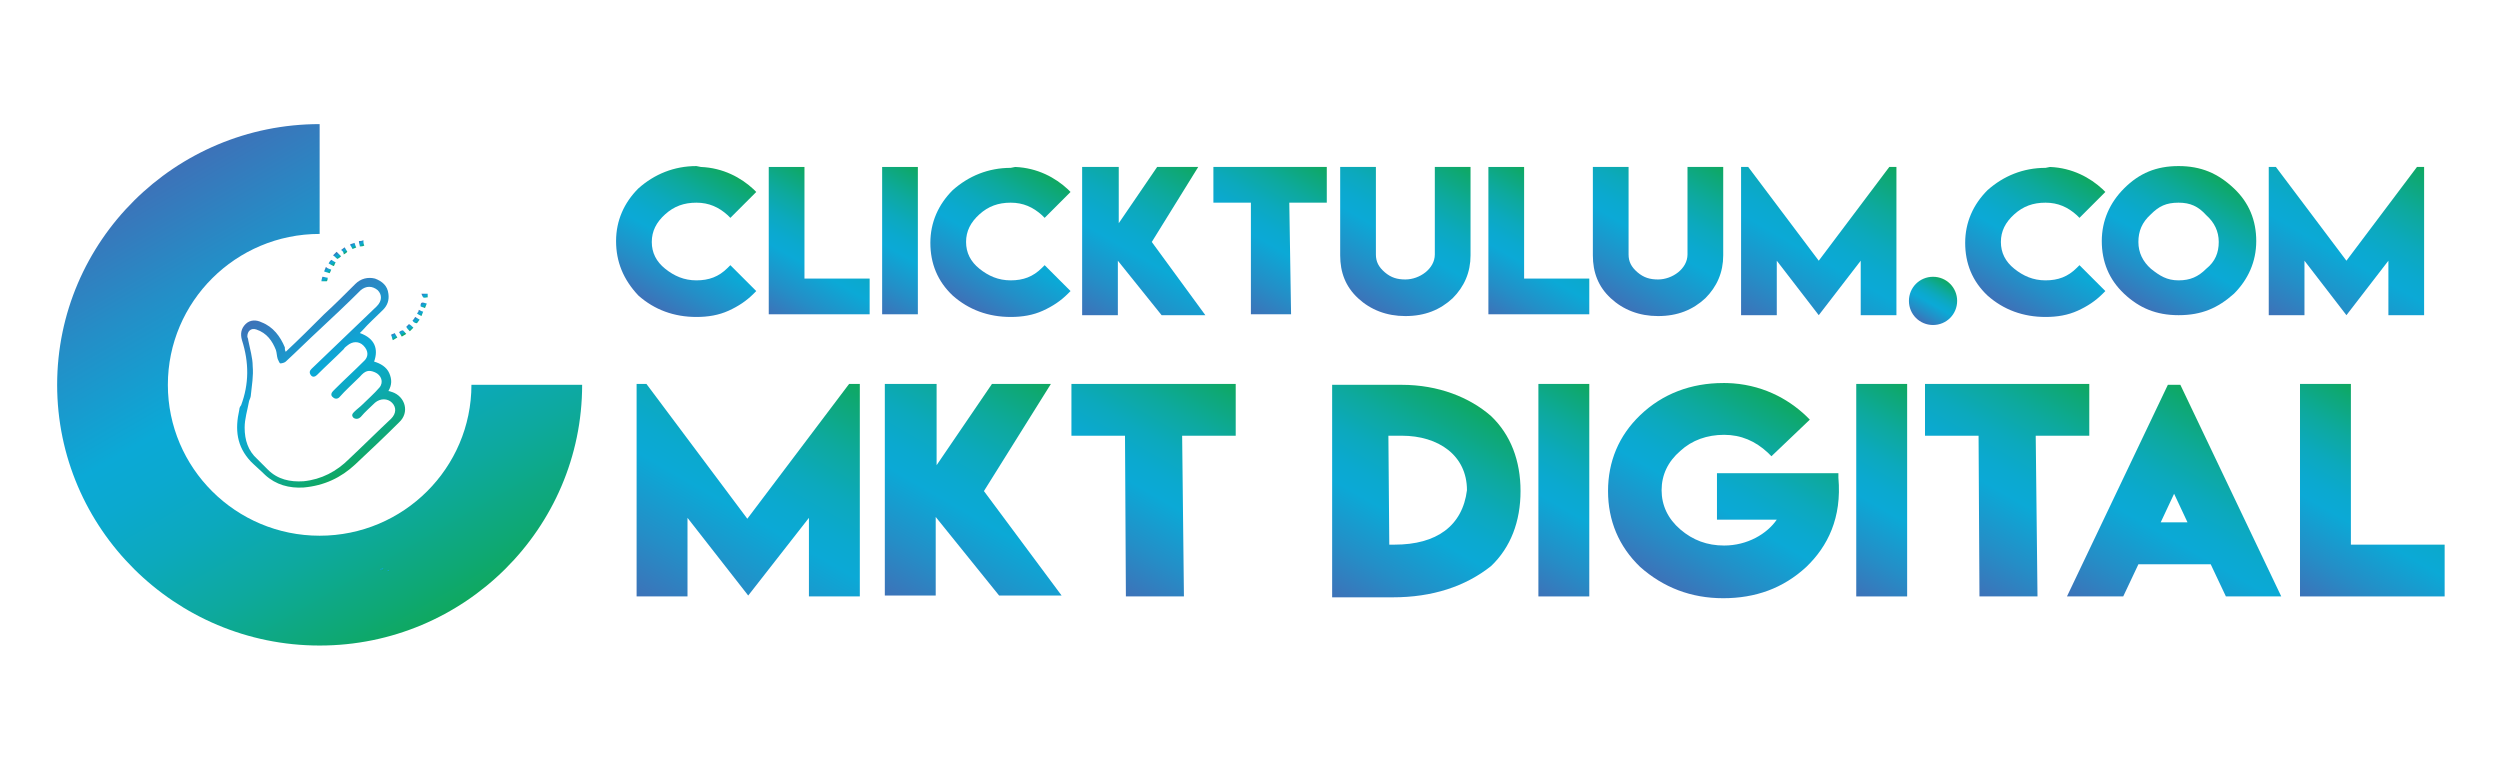 <?xml version="1.0" encoding="utf-8"?>
<!-- Generator: Adobe Illustrator 22.0.0, SVG Export Plug-In . SVG Version: 6.00 Build 0)  -->
<svg version="1.1" id="FACEBOOK" xmlns="http://www.w3.org/2000/svg" xmlns:xlink="http://www.w3.org/1999/xlink" x="0px" y="0px"
	 viewBox="0 0 280 85" style="enable-background:new 0 0 280 85;" xml:space="preserve">
<style type="text/css">
	.st0{fill:url(#SVGID_1_);}
	.st1{fill:url(#SVGID_2_);}
	.st2{fill:url(#SVGID_3_);}
	.st3{fill:url(#SVGID_4_);}
	.st4{fill:url(#SVGID_5_);}
	.st5{fill:url(#SVGID_6_);}
	.st6{fill:url(#SVGID_7_);}
	.st7{fill:url(#SVGID_8_);}
	.st8{fill:url(#SVGID_9_);}
	.st9{fill:url(#SVGID_10_);}
	.st10{fill:url(#SVGID_11_);}
	.st11{fill:url(#SVGID_12_);}
	.st12{fill:url(#SVGID_13_);}
	.st13{fill:url(#SVGID_14_);}
	.st14{fill:url(#SVGID_15_);}
	.st15{fill:url(#SVGID_16_);}
	.st16{fill:url(#SVGID_17_);}
	.st17{fill:url(#SVGID_18_);}
	.st18{fill:url(#SVGID_19_);}
	.st19{fill:url(#SVGID_20_);}
	.st20{fill:url(#SVGID_21_);}
	.st21{fill:url(#SVGID_22_);}
	.st22{fill:url(#SVGID_23_);}
	.st23{fill:url(#SVGID_24_);}
	.st24{fill:url(#SVGID_25_);}
	.st25{fill:url(#SVGID_26_);}
	.st26{fill:url(#SVGID_27_);}
	.st27{fill:url(#SVGID_28_);}
	.st28{fill:url(#SVGID_29_);}
	.st29{fill:url(#SVGID_30_);}
	.st30{fill:url(#SVGID_31_);}
	.st31{fill:url(#SVGID_32_);}
	.st32{fill:url(#SVGID_33_);}
	.st33{fill:url(#SVGID_34_);}
	.st34{fill:url(#SVGID_35_);}
	.st35{fill:url(#SVGID_36_);}
	.st36{fill:url(#SVGID_37_);}
	.st37{fill:url(#SVGID_38_);}
	.st38{fill:url(#SVGID_39_);}
	.st39{fill:url(#SVGID_40_);}
	.st40{fill:url(#SVGID_41_);}
	.st41{fill:url(#SVGID_42_);}
</style>
<title>logo_dev-06</title>
<g>
	<g>
		<linearGradient id="SVGID_1_" gradientUnits="userSpaceOnUse" x1="48.693" y1="69.347" x2="19.479" y2="18.747">
			<stop  offset="0" style="stop-color:#0FA860"/>
			<stop  offset="6.561932e-02" style="stop-color:#0EA874"/>
			<stop  offset="0.224" style="stop-color:#0DA99E"/>
			<stop  offset="0.367" style="stop-color:#0CA9BD"/>
			<stop  offset="0.489" style="stop-color:#0BA9CF"/>
			<stop  offset="0.574" style="stop-color:#0BA9D6"/>
			<stop  offset="0.801" style="stop-color:#248EC7"/>
			<stop  offset="1" style="stop-color:#3D72B8"/>
		</linearGradient>
		<path class="st0" d="M35.8,60c-9.4,0-17-7.6-17-16.9c0-9.3,7.6-16.9,17-16.9V13.9C19.6,13.9,6.4,27,6.4,43.1
			c0,16.1,13.2,29.2,29.4,29.2c16.2,0,29.4-13.1,29.4-29.2H52.8C52.8,52.4,45.2,60,35.8,60z"/>
		<g>
			<linearGradient id="SVGID_2_" gradientUnits="userSpaceOnUse" x1="41.099" y1="51.607" x2="31.11" y2="34.306">
				<stop  offset="0" style="stop-color:#0FA860"/>
				<stop  offset="6.561932e-02" style="stop-color:#0EA874"/>
				<stop  offset="0.224" style="stop-color:#0DA99E"/>
				<stop  offset="0.367" style="stop-color:#0CA9BD"/>
				<stop  offset="0.489" style="stop-color:#0BA9CF"/>
				<stop  offset="0.574" style="stop-color:#0BA9D6"/>
				<stop  offset="0.801" style="stop-color:#248EC7"/>
				<stop  offset="1" style="stop-color:#3D72B8"/>
			</linearGradient>
			<path class="st1" d="M32,39.4c1.5-1.4,2.9-2.8,4.3-4.2c1.2-1.1,2.4-2.3,3.5-3.4c0.6-0.6,1.4-0.8,2.2-0.6c0.8,0.3,1.4,0.8,1.5,1.7
				c0.1,0.7-0.1,1.3-0.6,1.8c-0.8,0.8-1.6,1.5-2.3,2.3c-0.1,0.1-0.2,0.2-0.3,0.3c1.7,0.6,2.1,1.8,1.6,3.2c0.7,0.2,1.4,0.6,1.7,1.3
				c0.3,0.7,0.3,1.3-0.1,2c0.2,0,0.3,0.1,0.4,0.1c1.5,0.5,2,2.3,0.8,3.4c-1.6,1.6-3.3,3.2-4.9,4.7c-1.6,1.5-3.5,2.4-5.8,2.6
				c-1.6,0.1-3.1-0.3-4.3-1.4c-0.5-0.5-1.1-1-1.6-1.5c-1.6-1.7-1.8-3.6-1.3-5.8c0-0.2,0.1-0.4,0.2-0.5c0.9-2.4,0.9-4.8,0.1-7.3
				c-0.2-0.7-0.1-1.3,0.4-1.8c0.5-0.5,1.2-0.5,1.8-0.2c1.3,0.5,2.1,1.6,2.6,2.8C31.9,39.1,31.9,39.2,32,39.4z M27.4,47.9
				c0,1.4,0.4,2.6,1.4,3.5c0.4,0.4,0.8,0.8,1.2,1.2c1.1,1.1,2.5,1.4,4,1.3c2-0.2,3.7-1.1,5.1-2.5c1.6-1.5,3.1-3,4.7-4.5
				c0.6-0.6,0.6-1.3,0.1-1.8c-0.5-0.5-1.3-0.5-1.9,0c-0.5,0.5-1.1,1-1.6,1.6c-0.2,0.2-0.5,0.3-0.8,0.1c-0.3-0.3-0.1-0.5,0.1-0.7
				c0.3-0.3,0.6-0.5,0.9-0.8c0.6-0.6,1.3-1.2,1.9-1.9c0.5-0.6,0.2-1.4-0.5-1.7c-0.7-0.3-1.1-0.2-1.7,0.5c-0.8,0.8-1.6,1.5-2.3,2.3
				c-0.2,0.2-0.5,0.2-0.7,0c-0.3-0.2-0.2-0.5,0-0.7c0.1-0.1,0.2-0.2,0.3-0.3c1-1,2.1-2,3.1-3c0.6-0.5,0.6-1.2,0-1.8
				c-0.5-0.5-1.2-0.5-1.8,0c-0.1,0.1-0.3,0.2-0.4,0.4c-1,1-2,1.9-3,2.9c-0.2,0.2-0.5,0.3-0.7,0c-0.2-0.3-0.1-0.5,0.1-0.7
				c2.4-2.3,4.9-4.7,7.3-7c0.6-0.6,0.6-1.3,0.1-1.8c-0.6-0.5-1.3-0.5-1.9,0c-1.5,1.5-3.1,3-4.6,4.4c-1.3,1.2-2.5,2.4-3.8,3.6
				c-0.1,0.1-0.4,0.2-0.6,0.2c-0.1,0-0.2-0.3-0.3-0.5c-0.1-0.3-0.1-0.7-0.2-1c-0.4-1-1-1.9-2.2-2.3c-0.6-0.2-1,0.2-1,0.8
				c0,0.1,0.1,0.2,0.1,0.4c0.2,1,0.5,2,0.5,2.9c0.1,1.1-0.1,2.2-0.2,3.2c0,0.2-0.1,0.5-0.2,0.7C27.7,46,27.4,46.9,27.4,47.9z"/>
			<linearGradient id="SVGID_3_" gradientUnits="userSpaceOnUse" x1="45.22" y1="37.511" x2="44.917" y2="36.986">
				<stop  offset="0" style="stop-color:#0FA860"/>
				<stop  offset="6.561932e-02" style="stop-color:#0EA874"/>
				<stop  offset="0.224" style="stop-color:#0DA99E"/>
				<stop  offset="0.367" style="stop-color:#0CA9BD"/>
				<stop  offset="0.489" style="stop-color:#0BA9CF"/>
				<stop  offset="0.574" style="stop-color:#0BA9D6"/>
				<stop  offset="0.801" style="stop-color:#248EC7"/>
				<stop  offset="1" style="stop-color:#3D72B8"/>
			</linearGradient>
			<path class="st2" d="M45.5,37.4c-0.2,0.1-0.3,0.2-0.5,0.3c-0.1-0.2-0.2-0.3-0.3-0.5c0.1-0.1,0.3-0.2,0.4-0.2
				C45.2,37,45.3,37.2,45.5,37.4z"/>
			<linearGradient id="SVGID_4_" gradientUnits="userSpaceOnUse" x1="39.696" y1="27.845" x2="39.378" y2="27.295">
				<stop  offset="0" style="stop-color:#0FA860"/>
				<stop  offset="6.561932e-02" style="stop-color:#0EA874"/>
				<stop  offset="0.224" style="stop-color:#0DA99E"/>
				<stop  offset="0.367" style="stop-color:#0CA9BD"/>
				<stop  offset="0.489" style="stop-color:#0BA9CF"/>
				<stop  offset="0.574" style="stop-color:#0BA9D6"/>
				<stop  offset="0.801" style="stop-color:#248EC7"/>
				<stop  offset="1" style="stop-color:#3D72B8"/>
			</linearGradient>
			<path class="st3" d="M39.7,27.2c0.1,0.2,0.1,0.4,0.2,0.5c-0.1,0.1-0.3,0.1-0.4,0.2c-0.1-0.2-0.2-0.3-0.3-0.5
				C39.3,27.3,39.5,27.3,39.7,27.2z"/>
			<linearGradient id="SVGID_5_" gradientUnits="userSpaceOnUse" x1="38.76" y1="28.327" x2="38.444" y2="27.78">
				<stop  offset="0" style="stop-color:#0FA860"/>
				<stop  offset="6.561932e-02" style="stop-color:#0EA874"/>
				<stop  offset="0.224" style="stop-color:#0DA99E"/>
				<stop  offset="0.367" style="stop-color:#0CA9BD"/>
				<stop  offset="0.489" style="stop-color:#0BA9CF"/>
				<stop  offset="0.574" style="stop-color:#0BA9D6"/>
				<stop  offset="0.801" style="stop-color:#248EC7"/>
				<stop  offset="1" style="stop-color:#3D72B8"/>
			</linearGradient>
			<path class="st4" d="M38.2,28c0.1-0.1,0.3-0.2,0.4-0.3c0.1,0.2,0.2,0.3,0.3,0.5c-0.1,0.1-0.2,0.2-0.4,0.3
				C38.5,28.3,38.4,28.1,38.2,28z"/>
			<linearGradient id="SVGID_6_" gradientUnits="userSpaceOnUse" x1="37.335" y1="29.776" x2="36.964" y2="29.133">
				<stop  offset="0" style="stop-color:#0FA860"/>
				<stop  offset="6.561932e-02" style="stop-color:#0EA874"/>
				<stop  offset="0.224" style="stop-color:#0DA99E"/>
				<stop  offset="0.367" style="stop-color:#0CA9BD"/>
				<stop  offset="0.489" style="stop-color:#0BA9CF"/>
				<stop  offset="0.574" style="stop-color:#0BA9D6"/>
				<stop  offset="0.801" style="stop-color:#248EC7"/>
				<stop  offset="1" style="stop-color:#3D72B8"/>
			</linearGradient>
			<path class="st5" d="M36.8,29.5c0.1-0.2,0.2-0.3,0.3-0.4c0.2,0.1,0.3,0.2,0.5,0.3c-0.1,0.1-0.1,0.2-0.2,0.4
				C37.1,29.7,37,29.6,36.8,29.5z"/>
			<linearGradient id="SVGID_7_" gradientUnits="userSpaceOnUse" x1="36.543" y1="31.591" x2="36.169" y2="30.943">
				<stop  offset="0" style="stop-color:#0FA860"/>
				<stop  offset="6.561932e-02" style="stop-color:#0EA874"/>
				<stop  offset="0.224" style="stop-color:#0DA99E"/>
				<stop  offset="0.367" style="stop-color:#0CA9BD"/>
				<stop  offset="0.489" style="stop-color:#0BA9CF"/>
				<stop  offset="0.574" style="stop-color:#0BA9D6"/>
				<stop  offset="0.801" style="stop-color:#248EC7"/>
				<stop  offset="1" style="stop-color:#3D72B8"/>
			</linearGradient>
			<path class="st6" d="M36,31.5c0-0.2,0.1-0.4,0.1-0.5c0.2,0,0.4,0.1,0.6,0.1c0,0.1,0,0.3-0.1,0.4C36.5,31.5,36.3,31.5,36,31.5z"/>
			<linearGradient id="SVGID_8_" gradientUnits="userSpaceOnUse" x1="47.657" y1="34.456" x2="47.318" y2="33.869">
				<stop  offset="0" style="stop-color:#0FA860"/>
				<stop  offset="6.561932e-02" style="stop-color:#0EA874"/>
				<stop  offset="0.224" style="stop-color:#0DA99E"/>
				<stop  offset="0.367" style="stop-color:#0CA9BD"/>
				<stop  offset="0.489" style="stop-color:#0BA9CF"/>
				<stop  offset="0.574" style="stop-color:#0BA9D6"/>
				<stop  offset="0.801" style="stop-color:#248EC7"/>
				<stop  offset="1" style="stop-color:#3D72B8"/>
			</linearGradient>
			<path class="st7" d="M47.8,34c-0.1,0.2-0.1,0.3-0.2,0.5c-0.2-0.1-0.4-0.1-0.5-0.2C47.1,33.7,47.4,33.9,47.8,34z"/>
			<linearGradient id="SVGID_9_" gradientUnits="userSpaceOnUse" x1="47.296" y1="35.411" x2="46.916" y2="34.751">
				<stop  offset="0" style="stop-color:#0FA860"/>
				<stop  offset="6.561932e-02" style="stop-color:#0EA874"/>
				<stop  offset="0.224" style="stop-color:#0DA99E"/>
				<stop  offset="0.367" style="stop-color:#0CA9BD"/>
				<stop  offset="0.489" style="stop-color:#0BA9CF"/>
				<stop  offset="0.574" style="stop-color:#0BA9D6"/>
				<stop  offset="0.801" style="stop-color:#248EC7"/>
				<stop  offset="1" style="stop-color:#3D72B8"/>
			</linearGradient>
			<path class="st8" d="M46.9,34.7c0.2,0.1,0.4,0.2,0.5,0.2c-0.1,0.2-0.1,0.3-0.2,0.5c-0.2-0.1-0.4-0.2-0.5-0.3
				C46.8,35,46.9,34.9,46.9,34.7z"/>
			<linearGradient id="SVGID_10_" gradientUnits="userSpaceOnUse" x1="40.702" y1="27.581" x2="40.343" y2="26.96">
				<stop  offset="0" style="stop-color:#0FA860"/>
				<stop  offset="6.561932e-02" style="stop-color:#0EA874"/>
				<stop  offset="0.224" style="stop-color:#0DA99E"/>
				<stop  offset="0.367" style="stop-color:#0CA9BD"/>
				<stop  offset="0.489" style="stop-color:#0BA9CF"/>
				<stop  offset="0.574" style="stop-color:#0BA9D6"/>
				<stop  offset="0.801" style="stop-color:#248EC7"/>
				<stop  offset="1" style="stop-color:#3D72B8"/>
			</linearGradient>
			<path class="st9" d="M40.3,27.6c0-0.2-0.1-0.3-0.1-0.6c0.2,0,0.3,0,0.5-0.1c0,0.2,0,0.4,0.1,0.6C40.6,27.6,40.5,27.6,40.3,27.6z"
				/>
			<linearGradient id="SVGID_11_" gradientUnits="userSpaceOnUse" x1="37.98" y1="28.991" x2="37.61" y2="28.349">
				<stop  offset="0" style="stop-color:#0FA860"/>
				<stop  offset="6.561932e-02" style="stop-color:#0EA874"/>
				<stop  offset="0.224" style="stop-color:#0DA99E"/>
				<stop  offset="0.367" style="stop-color:#0CA9BD"/>
				<stop  offset="0.489" style="stop-color:#0BA9CF"/>
				<stop  offset="0.574" style="stop-color:#0BA9D6"/>
				<stop  offset="0.801" style="stop-color:#248EC7"/>
				<stop  offset="1" style="stop-color:#3D72B8"/>
			</linearGradient>
			<path class="st10" d="M38.2,28.7c-0.1,0.1-0.2,0.2-0.4,0.3c-0.2-0.1-0.3-0.3-0.5-0.4c0.1-0.1,0.2-0.2,0.4-0.4
				C37.9,28.4,38.1,28.6,38.2,28.7z"/>
			<linearGradient id="SVGID_12_" gradientUnits="userSpaceOnUse" x1="36.864" y1="30.649" x2="36.482" y2="29.987">
				<stop  offset="0" style="stop-color:#0FA860"/>
				<stop  offset="6.561932e-02" style="stop-color:#0EA874"/>
				<stop  offset="0.224" style="stop-color:#0DA99E"/>
				<stop  offset="0.367" style="stop-color:#0CA9BD"/>
				<stop  offset="0.489" style="stop-color:#0BA9CF"/>
				<stop  offset="0.574" style="stop-color:#0BA9D6"/>
				<stop  offset="0.801" style="stop-color:#248EC7"/>
				<stop  offset="1" style="stop-color:#3D72B8"/>
			</linearGradient>
			<path class="st11" d="M37.1,30.2c-0.1,0.2-0.1,0.3-0.2,0.4c-0.2-0.1-0.4-0.1-0.6-0.2c0.1-0.2,0.1-0.3,0.2-0.5
				C36.7,30.1,36.9,30.1,37.1,30.2z"/>
			<linearGradient id="SVGID_13_" gradientUnits="userSpaceOnUse" x1="46.767" y1="36.241" x2="46.402" y2="35.608">
				<stop  offset="0" style="stop-color:#0FA860"/>
				<stop  offset="6.561932e-02" style="stop-color:#0EA874"/>
				<stop  offset="0.224" style="stop-color:#0DA99E"/>
				<stop  offset="0.367" style="stop-color:#0CA9BD"/>
				<stop  offset="0.489" style="stop-color:#0BA9CF"/>
				<stop  offset="0.574" style="stop-color:#0BA9D6"/>
				<stop  offset="0.801" style="stop-color:#248EC7"/>
				<stop  offset="1" style="stop-color:#3D72B8"/>
			</linearGradient>
			<path class="st12" d="M46.2,35.9c0.1-0.1,0.2-0.2,0.3-0.4c0.2,0.1,0.3,0.2,0.5,0.3c-0.1,0.1-0.2,0.3-0.3,0.4
				C46.5,36.2,46.3,36.1,46.2,35.9z"/>
			<linearGradient id="SVGID_14_" gradientUnits="userSpaceOnUse" x1="46.089" y1="36.995" x2="45.71" y2="36.339">
				<stop  offset="0" style="stop-color:#0FA860"/>
				<stop  offset="6.561932e-02" style="stop-color:#0EA874"/>
				<stop  offset="0.224" style="stop-color:#0DA99E"/>
				<stop  offset="0.367" style="stop-color:#0CA9BD"/>
				<stop  offset="0.489" style="stop-color:#0BA9CF"/>
				<stop  offset="0.574" style="stop-color:#0BA9D6"/>
				<stop  offset="0.801" style="stop-color:#248EC7"/>
				<stop  offset="1" style="stop-color:#3D72B8"/>
			</linearGradient>
			<path class="st13" d="M46.3,36.7c-0.1,0.1-0.2,0.2-0.4,0.4c-0.2-0.2-0.3-0.3-0.4-0.5c0.1-0.1,0.2-0.2,0.3-0.3
				C46,36.4,46.1,36.5,46.3,36.7z"/>
			<linearGradient id="SVGID_15_" gradientUnits="userSpaceOnUse" x1="44.269" y1="37.985" x2="43.943" y2="37.419">
				<stop  offset="0" style="stop-color:#0FA860"/>
				<stop  offset="6.561932e-02" style="stop-color:#0EA874"/>
				<stop  offset="0.224" style="stop-color:#0DA99E"/>
				<stop  offset="0.367" style="stop-color:#0CA9BD"/>
				<stop  offset="0.489" style="stop-color:#0BA9CF"/>
				<stop  offset="0.574" style="stop-color:#0BA9D6"/>
				<stop  offset="0.801" style="stop-color:#248EC7"/>
				<stop  offset="1" style="stop-color:#3D72B8"/>
			</linearGradient>
			<path class="st14" d="M44,38.1c-0.1-0.2-0.1-0.4-0.2-0.6c0.1-0.1,0.3-0.1,0.4-0.2c0.1,0.2,0.2,0.3,0.3,0.5
				C44.3,37.9,44.2,38,44,38.1z"/>
			<linearGradient id="SVGID_16_" gradientUnits="userSpaceOnUse" x1="47.798" y1="33.435" x2="47.451" y2="32.833">
				<stop  offset="0" style="stop-color:#0FA860"/>
				<stop  offset="6.561932e-02" style="stop-color:#0EA874"/>
				<stop  offset="0.224" style="stop-color:#0DA99E"/>
				<stop  offset="0.367" style="stop-color:#0CA9BD"/>
				<stop  offset="0.489" style="stop-color:#0BA9CF"/>
				<stop  offset="0.574" style="stop-color:#0BA9D6"/>
				<stop  offset="0.801" style="stop-color:#248EC7"/>
				<stop  offset="1" style="stop-color:#3D72B8"/>
			</linearGradient>
			<path class="st15" d="M47.9,32.9c0,0.2,0,0.3,0,0.4c-0.2,0-0.4,0.1-0.5,0c-0.1-0.1-0.1-0.2-0.2-0.4
				C47.5,32.9,47.7,32.9,47.9,32.9z"/>
			<linearGradient id="SVGID_17_" gradientUnits="userSpaceOnUse" x1="42.85" y1="63.872" x2="42.686" y2="63.588">
				<stop  offset="0" style="stop-color:#0FA860"/>
				<stop  offset="6.561932e-02" style="stop-color:#0EA874"/>
				<stop  offset="0.224" style="stop-color:#0DA99E"/>
				<stop  offset="0.367" style="stop-color:#0CA9BD"/>
				<stop  offset="0.489" style="stop-color:#0BA9CF"/>
				<stop  offset="0.574" style="stop-color:#0BA9D6"/>
				<stop  offset="0.801" style="stop-color:#248EC7"/>
				<stop  offset="1" style="stop-color:#3D72B8"/>
			</linearGradient>
			<path class="st16" d="M42.6,63.7c0.1,0,0.2-0.1,0.3-0.1c0,0.1,0.1,0.2,0.1,0.2c-0.1,0.1-0.2,0.1-0.3,0.1
				C42.6,63.8,42.6,63.8,42.6,63.7c0.1,0,0.1,0.1,0.2,0.2c0-0.1,0-0.1,0.1-0.2C42.7,63.7,42.7,63.7,42.6,63.7z"/>
			<linearGradient id="SVGID_18_" gradientUnits="userSpaceOnUse" x1="43.567" y1="63.956" x2="43.467" y2="63.784">
				<stop  offset="0" style="stop-color:#0FA860"/>
				<stop  offset="6.561932e-02" style="stop-color:#0EA874"/>
				<stop  offset="0.224" style="stop-color:#0DA99E"/>
				<stop  offset="0.367" style="stop-color:#0CA9BD"/>
				<stop  offset="0.489" style="stop-color:#0BA9CF"/>
				<stop  offset="0.574" style="stop-color:#0BA9D6"/>
				<stop  offset="0.801" style="stop-color:#248EC7"/>
				<stop  offset="1" style="stop-color:#3D72B8"/>
			</linearGradient>
			<path class="st17" d="M43.7,63.9c0,0-0.1,0-0.1,0.1c-0.1,0-0.1,0-0.2-0.1C43.4,63.8,43.5,63.8,43.7,63.9
				C43.7,63.8,43.7,63.9,43.7,63.9z"/>
		</g>
	</g>
	<g>
		<linearGradient id="SVGID_19_" gradientUnits="userSpaceOnUse" x1="82.104" y1="19.539" x2="73.549" y2="34.356">
			<stop  offset="0" style="stop-color:#0FA860"/>
			<stop  offset="6.561932e-02" style="stop-color:#0EA874"/>
			<stop  offset="0.224" style="stop-color:#0DA99E"/>
			<stop  offset="0.367" style="stop-color:#0CA9BD"/>
			<stop  offset="0.489" style="stop-color:#0BA9CF"/>
			<stop  offset="0.574" style="stop-color:#0BA9D6"/>
			<stop  offset="0.801" style="stop-color:#248EC7"/>
			<stop  offset="1" style="stop-color:#3D72B8"/>
		</linearGradient>
		<path class="st18" d="M78.5,18.7c2.5,0.1,4.5,1.2,5.9,2.5l0.3,0.3l-2.9,2.9l-0.3-0.3c-1-0.9-2.1-1.4-3.5-1.4
			c-1.4,0-2.5,0.4-3.5,1.3c-1,0.9-1.5,1.9-1.5,3.1c0,1.2,0.5,2.2,1.5,3c1,0.8,2.1,1.3,3.5,1.3c1.4,0,2.5-0.4,3.5-1.4l0.3-0.3
			l2.9,2.9l-0.3,0.3c-0.8,0.8-1.7,1.4-2.8,1.9c-1.1,0.5-2.3,0.7-3.6,0.7c-2.5,0-4.7-0.8-6.5-2.4C69.8,31.3,69,29.3,69,27
			c0-2.3,0.9-4.3,2.5-5.9c1.8-1.6,4-2.5,6.5-2.5L78.5,18.7L78.5,18.7z"/>
		<linearGradient id="SVGID_20_" gradientUnits="userSpaceOnUse" x1="94.898" y1="21.51" x2="86.745" y2="35.632">
			<stop  offset="0" style="stop-color:#0FA860"/>
			<stop  offset="6.561932e-02" style="stop-color:#0EA874"/>
			<stop  offset="0.224" style="stop-color:#0DA99E"/>
			<stop  offset="0.367" style="stop-color:#0CA9BD"/>
			<stop  offset="0.489" style="stop-color:#0BA9CF"/>
			<stop  offset="0.574" style="stop-color:#0BA9D6"/>
			<stop  offset="0.801" style="stop-color:#248EC7"/>
			<stop  offset="1" style="stop-color:#3D72B8"/>
		</linearGradient>
		<path class="st19" d="M86.1,18.7h4v12.5h7.3v4H86.1V18.7z"/>
		<linearGradient id="SVGID_21_" gradientUnits="userSpaceOnUse" x1="104.851" y1="19.936" x2="96.698" y2="34.058">
			<stop  offset="0" style="stop-color:#0FA860"/>
			<stop  offset="6.561932e-02" style="stop-color:#0EA874"/>
			<stop  offset="0.224" style="stop-color:#0DA99E"/>
			<stop  offset="0.367" style="stop-color:#0CA9BD"/>
			<stop  offset="0.489" style="stop-color:#0BA9CF"/>
			<stop  offset="0.574" style="stop-color:#0BA9D6"/>
			<stop  offset="0.801" style="stop-color:#248EC7"/>
			<stop  offset="1" style="stop-color:#3D72B8"/>
		</linearGradient>
		<path class="st20" d="M98.8,35.3V18.7h4v16.5H98.8z"/>
		<linearGradient id="SVGID_22_" gradientUnits="userSpaceOnUse" x1="117.325" y1="19.539" x2="108.771" y2="34.356">
			<stop  offset="0" style="stop-color:#0FA860"/>
			<stop  offset="6.561932e-02" style="stop-color:#0EA874"/>
			<stop  offset="0.224" style="stop-color:#0DA99E"/>
			<stop  offset="0.367" style="stop-color:#0CA9BD"/>
			<stop  offset="0.489" style="stop-color:#0BA9CF"/>
			<stop  offset="0.574" style="stop-color:#0BA9D6"/>
			<stop  offset="0.801" style="stop-color:#248EC7"/>
			<stop  offset="1" style="stop-color:#3D72B8"/>
		</linearGradient>
		<path class="st21" d="M113.7,18.7c2.5,0.1,4.5,1.2,5.9,2.5l0.3,0.3l-2.9,2.9l-0.3-0.3c-1-0.9-2.1-1.4-3.5-1.4
			c-1.4,0-2.5,0.4-3.5,1.3c-1,0.9-1.5,1.9-1.5,3.1c0,1.2,0.5,2.2,1.5,3c1,0.8,2.1,1.3,3.5,1.3c1.4,0,2.5-0.4,3.5-1.4l0.3-0.3
			l2.9,2.9l-0.3,0.3c-0.8,0.8-1.7,1.4-2.8,1.9c-1.1,0.5-2.3,0.7-3.6,0.7c-2.5,0-4.7-0.8-6.5-2.4c-1.7-1.6-2.5-3.6-2.5-5.9
			c0-2.3,0.9-4.3,2.5-5.9c1.8-1.6,4-2.5,6.5-2.5L113.7,18.7L113.7,18.7z"/>
		<linearGradient id="SVGID_23_" gradientUnits="userSpaceOnUse" x1="133.29" y1="18.185" x2="122.904" y2="36.174">
			<stop  offset="0" style="stop-color:#0FA860"/>
			<stop  offset="6.561932e-02" style="stop-color:#0EA874"/>
			<stop  offset="0.224" style="stop-color:#0DA99E"/>
			<stop  offset="0.367" style="stop-color:#0CA9BD"/>
			<stop  offset="0.489" style="stop-color:#0BA9CF"/>
			<stop  offset="0.574" style="stop-color:#0BA9D6"/>
			<stop  offset="0.801" style="stop-color:#248EC7"/>
			<stop  offset="1" style="stop-color:#3D72B8"/>
		</linearGradient>
		<path class="st22" d="M121.3,18.7h4v6.3l4.3-6.3h4.6l-5.2,8.4l6,8.2h-4.9l-4.9-6.1v6.1h-4V18.7z"/>
		<linearGradient id="SVGID_24_" gradientUnits="userSpaceOnUse" x1="145.93" y1="17.173" x2="136.646" y2="33.255">
			<stop  offset="0" style="stop-color:#0FA860"/>
			<stop  offset="6.561932e-02" style="stop-color:#0EA874"/>
			<stop  offset="0.224" style="stop-color:#0DA99E"/>
			<stop  offset="0.367" style="stop-color:#0CA9BD"/>
			<stop  offset="0.489" style="stop-color:#0BA9CF"/>
			<stop  offset="0.574" style="stop-color:#0BA9D6"/>
			<stop  offset="0.801" style="stop-color:#248EC7"/>
			<stop  offset="1" style="stop-color:#3D72B8"/>
		</linearGradient>
		<path class="st23" d="M135.9,18.7h12.7v4h-4.2l0.2,12.5h-4.5l0-12.5h-4.2V18.7z"/>
		<linearGradient id="SVGID_25_" gradientUnits="userSpaceOnUse" x1="161.731" y1="17.034" x2="152.114" y2="33.691">
			<stop  offset="0" style="stop-color:#0FA860"/>
			<stop  offset="6.561932e-02" style="stop-color:#0EA874"/>
			<stop  offset="0.224" style="stop-color:#0DA99E"/>
			<stop  offset="0.367" style="stop-color:#0CA9BD"/>
			<stop  offset="0.489" style="stop-color:#0BA9CF"/>
			<stop  offset="0.574" style="stop-color:#0BA9D6"/>
			<stop  offset="0.801" style="stop-color:#248EC7"/>
			<stop  offset="1" style="stop-color:#3D72B8"/>
		</linearGradient>
		<path class="st24" d="M160.7,28.5v-9.8h4v9.9c0,1.9-0.7,3.5-2,4.8c-1.4,1.3-3.1,2-5.3,2c-2.1,0-3.9-0.7-5.3-2
			c-1.4-1.3-2-2.9-2-4.8v-9.9h4v9.8c0,0.8,0.3,1.4,1,2c0.7,0.6,1.4,0.8,2.3,0.8C159,31.3,160.7,30.1,160.7,28.5z"/>
		<linearGradient id="SVGID_26_" gradientUnits="userSpaceOnUse" x1="175.499" y1="21.51" x2="167.345" y2="35.632">
			<stop  offset="0" style="stop-color:#0FA860"/>
			<stop  offset="6.561932e-02" style="stop-color:#0EA874"/>
			<stop  offset="0.224" style="stop-color:#0DA99E"/>
			<stop  offset="0.367" style="stop-color:#0CA9BD"/>
			<stop  offset="0.489" style="stop-color:#0BA9CF"/>
			<stop  offset="0.574" style="stop-color:#0BA9D6"/>
			<stop  offset="0.801" style="stop-color:#248EC7"/>
			<stop  offset="1" style="stop-color:#3D72B8"/>
		</linearGradient>
		<path class="st25" d="M166.7,18.7h4v12.5h7.3v4h-11.3V18.7z"/>
		<linearGradient id="SVGID_27_" gradientUnits="userSpaceOnUse" x1="190.036" y1="17.034" x2="180.419" y2="33.691">
			<stop  offset="0" style="stop-color:#0FA860"/>
			<stop  offset="6.561932e-02" style="stop-color:#0EA874"/>
			<stop  offset="0.224" style="stop-color:#0DA99E"/>
			<stop  offset="0.367" style="stop-color:#0CA9BD"/>
			<stop  offset="0.489" style="stop-color:#0BA9CF"/>
			<stop  offset="0.574" style="stop-color:#0BA9D6"/>
			<stop  offset="0.801" style="stop-color:#248EC7"/>
			<stop  offset="1" style="stop-color:#3D72B8"/>
		</linearGradient>
		<path class="st26" d="M189,28.5v-9.8h4v9.9c0,1.9-0.7,3.5-2,4.8c-1.4,1.3-3.1,2-5.3,2c-2.1,0-3.9-0.7-5.3-2c-1.4-1.3-2-2.9-2-4.8
			v-9.9h4v9.8c0,0.8,0.3,1.4,1,2c0.7,0.6,1.4,0.8,2.3,0.8C187.3,31.3,189,30.1,189,28.5z"/>
		<linearGradient id="SVGID_28_" gradientUnits="userSpaceOnUse" x1="209.472" y1="16.995" x2="197.946" y2="36.958">
			<stop  offset="0" style="stop-color:#0FA860"/>
			<stop  offset="6.561932e-02" style="stop-color:#0EA874"/>
			<stop  offset="0.224" style="stop-color:#0DA99E"/>
			<stop  offset="0.367" style="stop-color:#0CA9BD"/>
			<stop  offset="0.489" style="stop-color:#0BA9CF"/>
			<stop  offset="0.574" style="stop-color:#0BA9D6"/>
			<stop  offset="0.801" style="stop-color:#248EC7"/>
			<stop  offset="1" style="stop-color:#3D72B8"/>
		</linearGradient>
		<path class="st27" d="M195.8,18.7l7.9,10.5l7.9-10.5h0.8v16.6h-4v-6.1l-4.7,6.1l-4.7-6.1v6.1h-4V18.7H195.8z"/>
		<linearGradient id="SVGID_29_" gradientUnits="userSpaceOnUse" x1="217.877" y1="31.323" x2="215.167" y2="36.017">
			<stop  offset="0" style="stop-color:#0FA860"/>
			<stop  offset="6.561932e-02" style="stop-color:#0EA874"/>
			<stop  offset="0.224" style="stop-color:#0DA99E"/>
			<stop  offset="0.367" style="stop-color:#0CA9BD"/>
			<stop  offset="0.489" style="stop-color:#0BA9CF"/>
			<stop  offset="0.574" style="stop-color:#0BA9D6"/>
			<stop  offset="0.801" style="stop-color:#248EC7"/>
			<stop  offset="1" style="stop-color:#3D72B8"/>
		</linearGradient>
		<path class="st28" d="M213.8,33.7c0-1.5,1.2-2.7,2.7-2.7c1.5,0,2.7,1.2,2.7,2.7c0,1.5-1.2,2.7-2.7,2.7
			C215,36.4,213.8,35.2,213.8,33.7z"/>
		<linearGradient id="SVGID_30_" gradientUnits="userSpaceOnUse" x1="233.167" y1="19.539" x2="224.612" y2="34.356">
			<stop  offset="0" style="stop-color:#0FA860"/>
			<stop  offset="6.561932e-02" style="stop-color:#0EA874"/>
			<stop  offset="0.224" style="stop-color:#0DA99E"/>
			<stop  offset="0.367" style="stop-color:#0CA9BD"/>
			<stop  offset="0.489" style="stop-color:#0BA9CF"/>
			<stop  offset="0.574" style="stop-color:#0BA9D6"/>
			<stop  offset="0.801" style="stop-color:#248EC7"/>
			<stop  offset="1" style="stop-color:#3D72B8"/>
		</linearGradient>
		<path class="st29" d="M229.6,18.7c2.5,0.1,4.5,1.2,5.9,2.5l0.3,0.3l-2.9,2.9l-0.3-0.3c-1-0.9-2.1-1.4-3.5-1.4
			c-1.4,0-2.5,0.4-3.5,1.3c-1,0.9-1.5,1.9-1.5,3.1c0,1.2,0.5,2.2,1.5,3c1,0.8,2.1,1.3,3.5,1.3c1.4,0,2.5-0.4,3.5-1.4l0.3-0.3
			l2.9,2.9l-0.3,0.3c-0.8,0.8-1.7,1.4-2.8,1.9c-1.1,0.5-2.3,0.7-3.6,0.7c-2.5,0-4.7-0.8-6.5-2.4c-1.7-1.6-2.5-3.6-2.5-5.9
			c0-2.3,0.9-4.3,2.5-5.9c1.8-1.6,4-2.5,6.5-2.5L229.6,18.7L229.6,18.7z"/>
		<linearGradient id="SVGID_31_" gradientUnits="userSpaceOnUse" x1="248.245" y1="19.66" x2="239.771" y2="34.338">
			<stop  offset="0" style="stop-color:#0FA860"/>
			<stop  offset="6.561932e-02" style="stop-color:#0EA874"/>
			<stop  offset="0.224" style="stop-color:#0DA99E"/>
			<stop  offset="0.367" style="stop-color:#0CA9BD"/>
			<stop  offset="0.489" style="stop-color:#0BA9CF"/>
			<stop  offset="0.574" style="stop-color:#0BA9D6"/>
			<stop  offset="0.801" style="stop-color:#248EC7"/>
			<stop  offset="1" style="stop-color:#3D72B8"/>
		</linearGradient>
		<path class="st30" d="M244,18.6c2.5,0,4.4,0.8,6.2,2.5c1.7,1.6,2.5,3.6,2.5,5.9c0,2.3-0.9,4.3-2.5,5.9c-1.8,1.6-3.6,2.4-6.2,2.4
			c-2.5,0-4.4-0.8-6.1-2.4c-1.7-1.6-2.5-3.6-2.5-5.9c0-2.3,0.9-4.3,2.5-5.9C239.6,19.4,241.5,18.6,244,18.6z M244,22.7
			c-1.4,0-2.2,0.4-3.1,1.3c-1,0.9-1.4,1.9-1.4,3.1c0,1.2,0.5,2.2,1.4,3c1,0.8,1.8,1.3,3.1,1.3c1.3,0,2.2-0.4,3.1-1.3
			c1-0.8,1.4-1.8,1.4-3c0-1.2-0.5-2.2-1.4-3C246.2,23.1,245.3,22.7,244,22.7z"/>
		<linearGradient id="SVGID_32_" gradientUnits="userSpaceOnUse" x1="268.583" y1="16.995" x2="257.057" y2="36.958">
			<stop  offset="0" style="stop-color:#0FA860"/>
			<stop  offset="6.561932e-02" style="stop-color:#0EA874"/>
			<stop  offset="0.224" style="stop-color:#0DA99E"/>
			<stop  offset="0.367" style="stop-color:#0CA9BD"/>
			<stop  offset="0.489" style="stop-color:#0BA9CF"/>
			<stop  offset="0.574" style="stop-color:#0BA9D6"/>
			<stop  offset="0.801" style="stop-color:#248EC7"/>
			<stop  offset="1" style="stop-color:#3D72B8"/>
		</linearGradient>
		<path class="st31" d="M254.9,18.7l7.9,10.5l7.9-10.5h0.8v16.6h-4v-6.1l-4.7,6.1l-4.7-6.1v6.1h-4V18.7H254.9z"/>
		<linearGradient id="SVGID_33_" gradientUnits="userSpaceOnUse" x1="92.052" y1="40.548" x2="75.484" y2="69.244">
			<stop  offset="0" style="stop-color:#0FA860"/>
			<stop  offset="6.561932e-02" style="stop-color:#0EA874"/>
			<stop  offset="0.224" style="stop-color:#0DA99E"/>
			<stop  offset="0.367" style="stop-color:#0CA9BD"/>
			<stop  offset="0.489" style="stop-color:#0BA9CF"/>
			<stop  offset="0.574" style="stop-color:#0BA9D6"/>
			<stop  offset="0.801" style="stop-color:#248EC7"/>
			<stop  offset="1" style="stop-color:#3D72B8"/>
		</linearGradient>
		<path class="st32" d="M72.4,43l11.3,15.1L95.1,43h1.2v23.8h-5.7V58l-6.8,8.7L77,58v8.8h-5.7V43H72.4z"/>
		<linearGradient id="SVGID_34_" gradientUnits="userSpaceOnUse" x1="116.395" y1="42.258" x2="101.465" y2="68.117">
			<stop  offset="0" style="stop-color:#0FA860"/>
			<stop  offset="6.561932e-02" style="stop-color:#0EA874"/>
			<stop  offset="0.224" style="stop-color:#0DA99E"/>
			<stop  offset="0.367" style="stop-color:#0CA9BD"/>
			<stop  offset="0.489" style="stop-color:#0BA9CF"/>
			<stop  offset="0.574" style="stop-color:#0BA9D6"/>
			<stop  offset="0.801" style="stop-color:#248EC7"/>
			<stop  offset="1" style="stop-color:#3D72B8"/>
		</linearGradient>
		<path class="st33" d="M99.2,43h5.7v9.1l6.2-9.1h6.6l-7.5,12l8.7,11.7h-7l-7.1-8.8v8.8h-5.7V43z"/>
		<linearGradient id="SVGID_35_" gradientUnits="userSpaceOnUse" x1="134.567" y1="40.804" x2="121.22" y2="63.922">
			<stop  offset="0" style="stop-color:#0FA860"/>
			<stop  offset="6.561932e-02" style="stop-color:#0EA874"/>
			<stop  offset="0.224" style="stop-color:#0DA99E"/>
			<stop  offset="0.367" style="stop-color:#0CA9BD"/>
			<stop  offset="0.489" style="stop-color:#0BA9CF"/>
			<stop  offset="0.574" style="stop-color:#0BA9D6"/>
			<stop  offset="0.801" style="stop-color:#248EC7"/>
			<stop  offset="1" style="stop-color:#3D72B8"/>
		</linearGradient>
		<path class="st34" d="M120.1,43h18.3v5.8h-6l0.2,18h-6.5l-0.1-18h-6V43z"/>
		<linearGradient id="SVGID_36_" gradientUnits="userSpaceOnUse" x1="163.488" y1="44.252" x2="150.158" y2="67.341">
			<stop  offset="0" style="stop-color:#0FA860"/>
			<stop  offset="6.561932e-02" style="stop-color:#0EA874"/>
			<stop  offset="0.224" style="stop-color:#0DA99E"/>
			<stop  offset="0.367" style="stop-color:#0CA9BD"/>
			<stop  offset="0.489" style="stop-color:#0BA9CF"/>
			<stop  offset="0.574" style="stop-color:#0BA9D6"/>
			<stop  offset="0.801" style="stop-color:#248EC7"/>
			<stop  offset="1" style="stop-color:#3D72B8"/>
		</linearGradient>
		<path class="st35" d="M156.5,43.1L156.5,43.1l0.5,0c4.1,0,7.6,1.4,10,3.5c2.2,2.1,3.3,5,3.3,8.4c0,3.4-1.1,6.3-3.3,8.4
			c-2.9,2.3-6.6,3.5-11,3.5h-6.8V43.1H156.5z M157,48.8h-1.5l0.1,12.2h0.6c4.7,0,7.6-2.1,8.1-6.1C164.3,51,161.1,48.8,157,48.8z"/>
		<linearGradient id="SVGID_37_" gradientUnits="userSpaceOnUse" x1="181.013" y1="44.775" x2="169.292" y2="65.075">
			<stop  offset="0" style="stop-color:#0FA860"/>
			<stop  offset="6.561932e-02" style="stop-color:#0EA874"/>
			<stop  offset="0.224" style="stop-color:#0DA99E"/>
			<stop  offset="0.367" style="stop-color:#0CA9BD"/>
			<stop  offset="0.489" style="stop-color:#0BA9CF"/>
			<stop  offset="0.574" style="stop-color:#0BA9D6"/>
			<stop  offset="0.801" style="stop-color:#248EC7"/>
			<stop  offset="1" style="stop-color:#3D72B8"/>
		</linearGradient>
		<path class="st36" d="M172.3,66.8V43h5.7v23.8H172.3z"/>
		<linearGradient id="SVGID_38_" gradientUnits="userSpaceOnUse" x1="199.089" y1="44.316" x2="186.785" y2="65.626">
			<stop  offset="0" style="stop-color:#0FA860"/>
			<stop  offset="6.561932e-02" style="stop-color:#0EA874"/>
			<stop  offset="0.224" style="stop-color:#0DA99E"/>
			<stop  offset="0.367" style="stop-color:#0CA9BD"/>
			<stop  offset="0.489" style="stop-color:#0BA9CF"/>
			<stop  offset="0.574" style="stop-color:#0BA9D6"/>
			<stop  offset="0.801" style="stop-color:#248EC7"/>
			<stop  offset="1" style="stop-color:#3D72B8"/>
		</linearGradient>
		<path class="st37" d="M193.4,42.9c3.8,0.1,6.8,1.7,8.9,3.7l0.4,0.4l-4.3,4.1l-0.4-0.4c-1.4-1.3-3-2-4.9-2c-1.9,0-3.6,0.6-4.9,1.8
			c-1.4,1.2-2.1,2.7-2.1,4.4c0,1.7,0.7,3.2,2.1,4.4c1.4,1.2,3,1.8,4.9,1.8c2.6,0,4.8-1.3,5.9-2.9h-6.7V53h13.6l0,0.5
			c0.4,4.5-1.2,7.7-3.6,10c-2.6,2.4-5.7,3.5-9.3,3.5c-3.6,0-6.7-1.2-9.3-3.5c-2.4-2.3-3.6-5.2-3.6-8.5c0-3.3,1.2-6.2,3.6-8.5
			c2.5-2.4,5.7-3.6,9.3-3.6L193.4,42.9L193.4,42.9z"/>
		<linearGradient id="SVGID_39_" gradientUnits="userSpaceOnUse" x1="216.634" y1="44.775" x2="204.914" y2="65.075">
			<stop  offset="0" style="stop-color:#0FA860"/>
			<stop  offset="6.561932e-02" style="stop-color:#0EA874"/>
			<stop  offset="0.224" style="stop-color:#0DA99E"/>
			<stop  offset="0.367" style="stop-color:#0CA9BD"/>
			<stop  offset="0.489" style="stop-color:#0BA9CF"/>
			<stop  offset="0.574" style="stop-color:#0BA9D6"/>
			<stop  offset="0.801" style="stop-color:#248EC7"/>
			<stop  offset="1" style="stop-color:#3D72B8"/>
		</linearGradient>
		<path class="st38" d="M207.9,66.8V43h5.7v23.8H207.9z"/>
		<linearGradient id="SVGID_40_" gradientUnits="userSpaceOnUse" x1="230.108" y1="40.804" x2="216.761" y2="63.921">
			<stop  offset="0" style="stop-color:#0FA860"/>
			<stop  offset="6.561932e-02" style="stop-color:#0EA874"/>
			<stop  offset="0.224" style="stop-color:#0DA99E"/>
			<stop  offset="0.367" style="stop-color:#0CA9BD"/>
			<stop  offset="0.489" style="stop-color:#0BA9CF"/>
			<stop  offset="0.574" style="stop-color:#0BA9D6"/>
			<stop  offset="0.801" style="stop-color:#248EC7"/>
			<stop  offset="1" style="stop-color:#3D72B8"/>
		</linearGradient>
		<path class="st39" d="M215.7,43H234v5.8h-6l0.2,18h-6.5l-0.1-18h-6V43z"/>
		<linearGradient id="SVGID_41_" gradientUnits="userSpaceOnUse" x1="253.071" y1="48.203" x2="239.629" y2="71.485">
			<stop  offset="0" style="stop-color:#0FA860"/>
			<stop  offset="6.561932e-02" style="stop-color:#0EA874"/>
			<stop  offset="0.224" style="stop-color:#0DA99E"/>
			<stop  offset="0.367" style="stop-color:#0CA9BD"/>
			<stop  offset="0.489" style="stop-color:#0BA9CF"/>
			<stop  offset="0.574" style="stop-color:#0BA9D6"/>
			<stop  offset="0.801" style="stop-color:#248EC7"/>
			<stop  offset="1" style="stop-color:#3D72B8"/>
		</linearGradient>
		<path class="st40" d="M231.5,66.8l11.3-23.7h1.4l11.3,23.7h-6.2l-1.7-3.6h-8.1l-1.7,3.6H231.5z M242,58.5h3l-1.5-3.2L242,58.5z"/>
		<linearGradient id="SVGID_42_" gradientUnits="userSpaceOnUse" x1="270.21" y1="47.038" x2="258.489" y2="67.338">
			<stop  offset="0" style="stop-color:#0FA860"/>
			<stop  offset="6.561932e-02" style="stop-color:#0EA874"/>
			<stop  offset="0.224" style="stop-color:#0DA99E"/>
			<stop  offset="0.367" style="stop-color:#0CA9BD"/>
			<stop  offset="0.489" style="stop-color:#0BA9CF"/>
			<stop  offset="0.574" style="stop-color:#0BA9D6"/>
			<stop  offset="0.801" style="stop-color:#248EC7"/>
			<stop  offset="1" style="stop-color:#3D72B8"/>
		</linearGradient>
		<path class="st41" d="M257.6,43h5.7v18h10.5v5.8h-16.2V43z"/>
	</g>
</g>
</svg>
